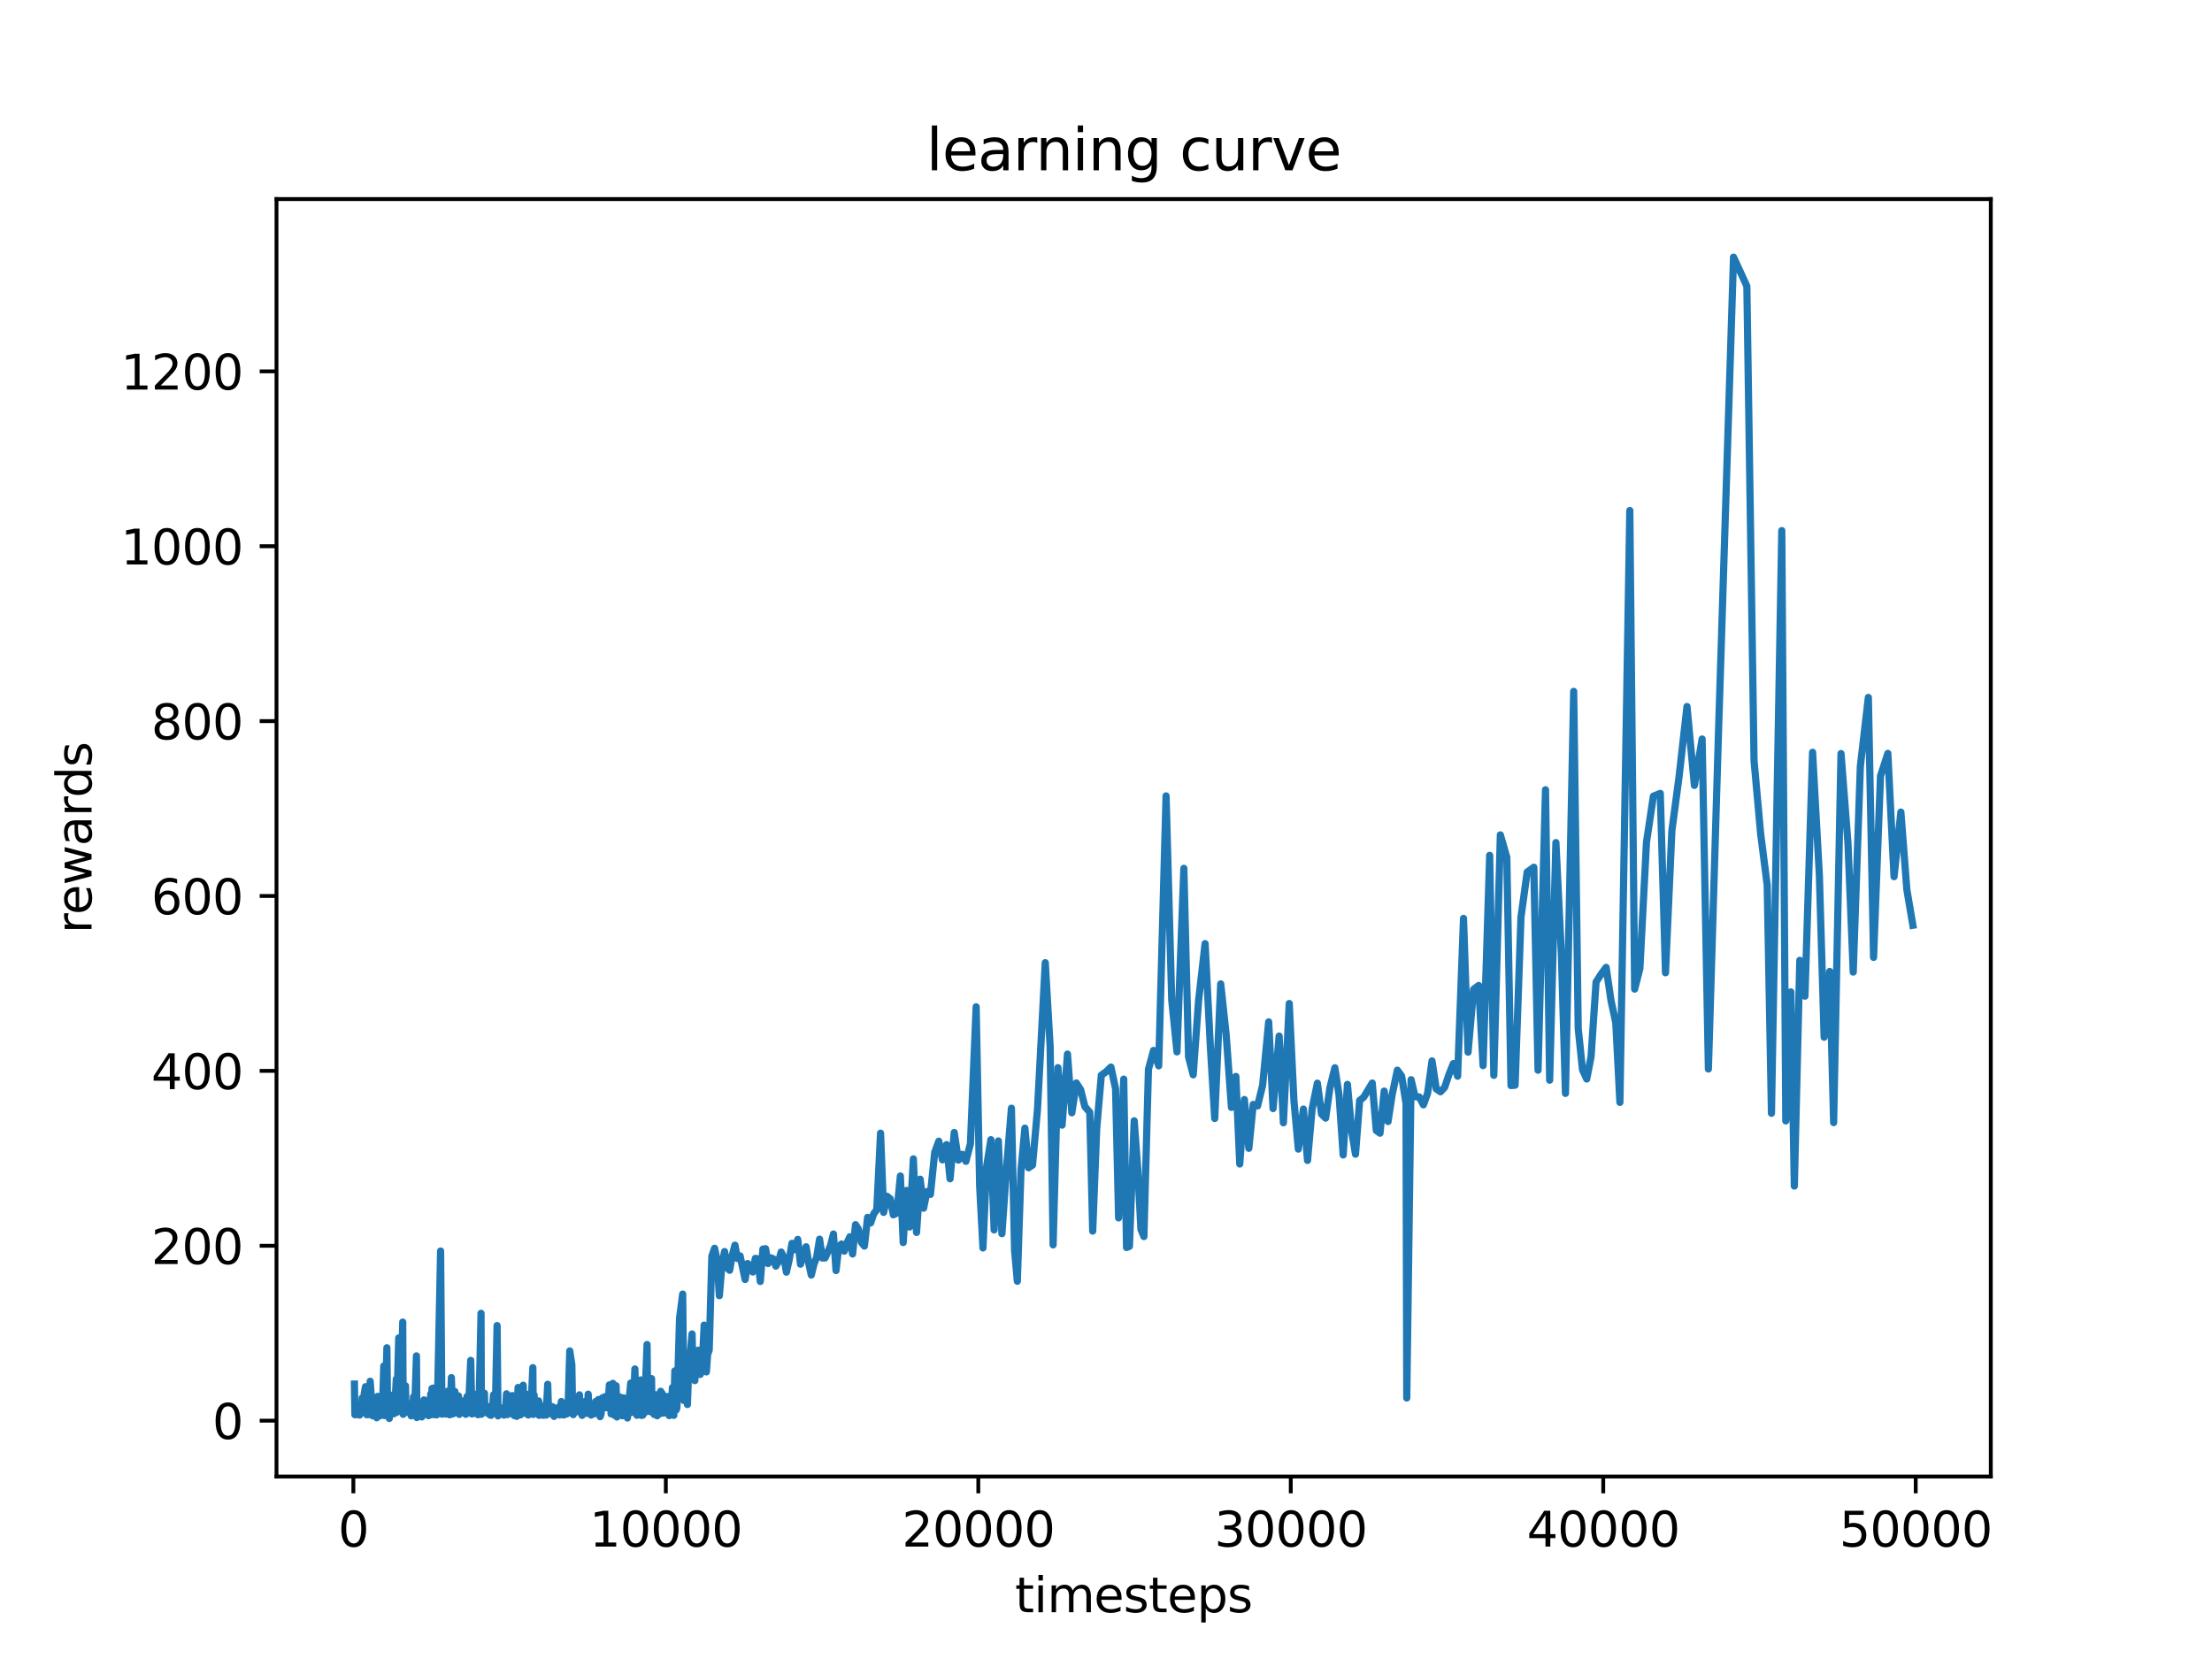 <?xml version="1.0" encoding="utf-8" standalone="no"?>
<!DOCTYPE svg PUBLIC "-//W3C//DTD SVG 1.1//EN"
  "http://www.w3.org/Graphics/SVG/1.1/DTD/svg11.dtd">
<svg xmlns:xlink="http://www.w3.org/1999/xlink" width="460.8pt" height="345.6pt" viewBox="0 0 460.8 345.6" xmlns="http://www.w3.org/2000/svg" version="1.1">
 <defs>
  <style type="text/css">*{stroke-linejoin: round; stroke-linecap: butt}</style>
 </defs>
 <g id="figure_1">
  <g id="patch_1">
   <path d="M 0 345.6 
L 460.8 345.6 
L 460.8 0 
L 0 0 
z
" style="fill: #ffffff"/>
  </g>
  <g id="axes_1">
   <g id="patch_2">
    <path d="M 57.6 307.584 
L 414.72 307.584 
L 414.72 41.472 
L 57.6 41.472 
z
" style="fill: #ffffff"/>
   </g>
   <g id="matplotlib.axis_1">
    <g id="xtick_1">
     <g id="line2d_1">
      <defs>
       <path id="m5c975d2526" d="M 0 0 
L 0 3.5 
" style="stroke: #000000; stroke-width: 0.8"/>
      </defs>
      <g>
       <use xlink:href="#m5c975d2526" x="73.611" y="307.584" style="stroke: #000000; stroke-width: 0.8"/>
      </g>
     </g>
     <g id="text_1">
      <!-- 0 -->
      <g transform="translate(70.43 322.182) scale(0.1 -0.1)">
       <defs>
        <path id="DejaVuSans-30" d="M 2034 4250 
Q 1547 4250 1301 3770 
Q 1056 3291 1056 2328 
Q 1056 1369 1301 889 
Q 1547 409 2034 409 
Q 2525 409 2770 889 
Q 3016 1369 3016 2328 
Q 3016 3291 2770 3770 
Q 2525 4250 2034 4250 
z
M 2034 4750 
Q 2819 4750 3233 4129 
Q 3647 3509 3647 2328 
Q 3647 1150 3233 529 
Q 2819 -91 2034 -91 
Q 1250 -91 836 529 
Q 422 1150 422 2328 
Q 422 3509 836 4129 
Q 1250 4750 2034 4750 
z
" transform="scale(0.016)"/>
       </defs>
       <use xlink:href="#DejaVuSans-30"/>
      </g>
     </g>
    </g>
    <g id="xtick_2">
     <g id="line2d_2">
      <g>
       <use xlink:href="#m5c975d2526" x="138.705" y="307.584" style="stroke: #000000; stroke-width: 0.8"/>
      </g>
     </g>
     <g id="text_2">
      <!-- 10000 -->
      <g transform="translate(122.799 322.182) scale(0.1 -0.1)">
       <defs>
        <path id="DejaVuSans-31" d="M 794 531 
L 1825 531 
L 1825 4091 
L 703 3866 
L 703 4441 
L 1819 4666 
L 2450 4666 
L 2450 531 
L 3481 531 
L 3481 0 
L 794 0 
L 794 531 
z
" transform="scale(0.016)"/>
       </defs>
       <use xlink:href="#DejaVuSans-31"/>
       <use xlink:href="#DejaVuSans-30" x="63.623"/>
       <use xlink:href="#DejaVuSans-30" x="127.246"/>
       <use xlink:href="#DejaVuSans-30" x="190.869"/>
       <use xlink:href="#DejaVuSans-30" x="254.492"/>
      </g>
     </g>
    </g>
    <g id="xtick_3">
     <g id="line2d_3">
      <g>
       <use xlink:href="#m5c975d2526" x="203.799" y="307.584" style="stroke: #000000; stroke-width: 0.8"/>
      </g>
     </g>
     <g id="text_3">
      <!-- 20000 -->
      <g transform="translate(187.892 322.182) scale(0.1 -0.1)">
       <defs>
        <path id="DejaVuSans-32" d="M 1228 531 
L 3431 531 
L 3431 0 
L 469 0 
L 469 531 
Q 828 903 1448 1529 
Q 2069 2156 2228 2338 
Q 2531 2678 2651 2914 
Q 2772 3150 2772 3378 
Q 2772 3750 2511 3984 
Q 2250 4219 1831 4219 
Q 1534 4219 1204 4116 
Q 875 4013 500 3803 
L 500 4441 
Q 881 4594 1212 4672 
Q 1544 4750 1819 4750 
Q 2544 4750 2975 4387 
Q 3406 4025 3406 3419 
Q 3406 3131 3298 2873 
Q 3191 2616 2906 2266 
Q 2828 2175 2409 1742 
Q 1991 1309 1228 531 
z
" transform="scale(0.016)"/>
       </defs>
       <use xlink:href="#DejaVuSans-32"/>
       <use xlink:href="#DejaVuSans-30" x="63.623"/>
       <use xlink:href="#DejaVuSans-30" x="127.246"/>
       <use xlink:href="#DejaVuSans-30" x="190.869"/>
       <use xlink:href="#DejaVuSans-30" x="254.492"/>
      </g>
     </g>
    </g>
    <g id="xtick_4">
     <g id="line2d_4">
      <g>
       <use xlink:href="#m5c975d2526" x="268.892" y="307.584" style="stroke: #000000; stroke-width: 0.8"/>
      </g>
     </g>
     <g id="text_4">
      <!-- 30000 -->
      <g transform="translate(252.986 322.182) scale(0.1 -0.1)">
       <defs>
        <path id="DejaVuSans-33" d="M 2597 2516 
Q 3050 2419 3304 2112 
Q 3559 1806 3559 1356 
Q 3559 666 3084 287 
Q 2609 -91 1734 -91 
Q 1441 -91 1130 -33 
Q 819 25 488 141 
L 488 750 
Q 750 597 1062 519 
Q 1375 441 1716 441 
Q 2309 441 2620 675 
Q 2931 909 2931 1356 
Q 2931 1769 2642 2001 
Q 2353 2234 1838 2234 
L 1294 2234 
L 1294 2753 
L 1863 2753 
Q 2328 2753 2575 2939 
Q 2822 3125 2822 3475 
Q 2822 3834 2567 4026 
Q 2313 4219 1838 4219 
Q 1578 4219 1281 4162 
Q 984 4106 628 3988 
L 628 4550 
Q 988 4650 1302 4700 
Q 1616 4750 1894 4750 
Q 2613 4750 3031 4423 
Q 3450 4097 3450 3541 
Q 3450 3153 3228 2886 
Q 3006 2619 2597 2516 
z
" transform="scale(0.016)"/>
       </defs>
       <use xlink:href="#DejaVuSans-33"/>
       <use xlink:href="#DejaVuSans-30" x="63.623"/>
       <use xlink:href="#DejaVuSans-30" x="127.246"/>
       <use xlink:href="#DejaVuSans-30" x="190.869"/>
       <use xlink:href="#DejaVuSans-30" x="254.492"/>
      </g>
     </g>
    </g>
    <g id="xtick_5">
     <g id="line2d_5">
      <g>
       <use xlink:href="#m5c975d2526" x="333.986" y="307.584" style="stroke: #000000; stroke-width: 0.8"/>
      </g>
     </g>
     <g id="text_5">
      <!-- 40000 -->
      <g transform="translate(318.08 322.182) scale(0.1 -0.1)">
       <defs>
        <path id="DejaVuSans-34" d="M 2419 4116 
L 825 1625 
L 2419 1625 
L 2419 4116 
z
M 2253 4666 
L 3047 4666 
L 3047 1625 
L 3713 1625 
L 3713 1100 
L 3047 1100 
L 3047 0 
L 2419 0 
L 2419 1100 
L 313 1100 
L 313 1709 
L 2253 4666 
z
" transform="scale(0.016)"/>
       </defs>
       <use xlink:href="#DejaVuSans-34"/>
       <use xlink:href="#DejaVuSans-30" x="63.623"/>
       <use xlink:href="#DejaVuSans-30" x="127.246"/>
       <use xlink:href="#DejaVuSans-30" x="190.869"/>
       <use xlink:href="#DejaVuSans-30" x="254.492"/>
      </g>
     </g>
    </g>
    <g id="xtick_6">
     <g id="line2d_6">
      <g>
       <use xlink:href="#m5c975d2526" x="399.08" y="307.584" style="stroke: #000000; stroke-width: 0.8"/>
      </g>
     </g>
     <g id="text_6">
      <!-- 50000 -->
      <g transform="translate(383.173 322.182) scale(0.1 -0.1)">
       <defs>
        <path id="DejaVuSans-35" d="M 691 4666 
L 3169 4666 
L 3169 4134 
L 1269 4134 
L 1269 2991 
Q 1406 3038 1543 3061 
Q 1681 3084 1819 3084 
Q 2600 3084 3056 2656 
Q 3513 2228 3513 1497 
Q 3513 744 3044 326 
Q 2575 -91 1722 -91 
Q 1428 -91 1123 -41 
Q 819 9 494 109 
L 494 744 
Q 775 591 1075 516 
Q 1375 441 1709 441 
Q 2250 441 2565 725 
Q 2881 1009 2881 1497 
Q 2881 1984 2565 2268 
Q 2250 2553 1709 2553 
Q 1456 2553 1204 2497 
Q 953 2441 691 2322 
L 691 4666 
z
" transform="scale(0.016)"/>
       </defs>
       <use xlink:href="#DejaVuSans-35"/>
       <use xlink:href="#DejaVuSans-30" x="63.623"/>
       <use xlink:href="#DejaVuSans-30" x="127.246"/>
       <use xlink:href="#DejaVuSans-30" x="190.869"/>
       <use xlink:href="#DejaVuSans-30" x="254.492"/>
      </g>
     </g>
    </g>
    <g id="text_7">
     <!-- timesteps -->
     <g transform="translate(211.444 335.861) scale(0.1 -0.1)">
      <defs>
       <path id="DejaVuSans-74" d="M 1172 4494 
L 1172 3500 
L 2356 3500 
L 2356 3053 
L 1172 3053 
L 1172 1153 
Q 1172 725 1289 603 
Q 1406 481 1766 481 
L 2356 481 
L 2356 0 
L 1766 0 
Q 1100 0 847 248 
Q 594 497 594 1153 
L 594 3053 
L 172 3053 
L 172 3500 
L 594 3500 
L 594 4494 
L 1172 4494 
z
" transform="scale(0.016)"/>
       <path id="DejaVuSans-69" d="M 603 3500 
L 1178 3500 
L 1178 0 
L 603 0 
L 603 3500 
z
M 603 4863 
L 1178 4863 
L 1178 4134 
L 603 4134 
L 603 4863 
z
" transform="scale(0.016)"/>
       <path id="DejaVuSans-6d" d="M 3328 2828 
Q 3544 3216 3844 3400 
Q 4144 3584 4550 3584 
Q 5097 3584 5394 3201 
Q 5691 2819 5691 2113 
L 5691 0 
L 5113 0 
L 5113 2094 
Q 5113 2597 4934 2840 
Q 4756 3084 4391 3084 
Q 3944 3084 3684 2787 
Q 3425 2491 3425 1978 
L 3425 0 
L 2847 0 
L 2847 2094 
Q 2847 2600 2669 2842 
Q 2491 3084 2119 3084 
Q 1678 3084 1418 2786 
Q 1159 2488 1159 1978 
L 1159 0 
L 581 0 
L 581 3500 
L 1159 3500 
L 1159 2956 
Q 1356 3278 1631 3431 
Q 1906 3584 2284 3584 
Q 2666 3584 2933 3390 
Q 3200 3197 3328 2828 
z
" transform="scale(0.016)"/>
       <path id="DejaVuSans-65" d="M 3597 1894 
L 3597 1613 
L 953 1613 
Q 991 1019 1311 708 
Q 1631 397 2203 397 
Q 2534 397 2845 478 
Q 3156 559 3463 722 
L 3463 178 
Q 3153 47 2828 -22 
Q 2503 -91 2169 -91 
Q 1331 -91 842 396 
Q 353 884 353 1716 
Q 353 2575 817 3079 
Q 1281 3584 2069 3584 
Q 2775 3584 3186 3129 
Q 3597 2675 3597 1894 
z
M 3022 2063 
Q 3016 2534 2758 2815 
Q 2500 3097 2075 3097 
Q 1594 3097 1305 2825 
Q 1016 2553 972 2059 
L 3022 2063 
z
" transform="scale(0.016)"/>
       <path id="DejaVuSans-73" d="M 2834 3397 
L 2834 2853 
Q 2591 2978 2328 3040 
Q 2066 3103 1784 3103 
Q 1356 3103 1142 2972 
Q 928 2841 928 2578 
Q 928 2378 1081 2264 
Q 1234 2150 1697 2047 
L 1894 2003 
Q 2506 1872 2764 1633 
Q 3022 1394 3022 966 
Q 3022 478 2636 193 
Q 2250 -91 1575 -91 
Q 1294 -91 989 -36 
Q 684 19 347 128 
L 347 722 
Q 666 556 975 473 
Q 1284 391 1588 391 
Q 1994 391 2212 530 
Q 2431 669 2431 922 
Q 2431 1156 2273 1281 
Q 2116 1406 1581 1522 
L 1381 1569 
Q 847 1681 609 1914 
Q 372 2147 372 2553 
Q 372 3047 722 3315 
Q 1072 3584 1716 3584 
Q 2034 3584 2315 3537 
Q 2597 3491 2834 3397 
z
" transform="scale(0.016)"/>
       <path id="DejaVuSans-70" d="M 1159 525 
L 1159 -1331 
L 581 -1331 
L 581 3500 
L 1159 3500 
L 1159 2969 
Q 1341 3281 1617 3432 
Q 1894 3584 2278 3584 
Q 2916 3584 3314 3078 
Q 3713 2572 3713 1747 
Q 3713 922 3314 415 
Q 2916 -91 2278 -91 
Q 1894 -91 1617 61 
Q 1341 213 1159 525 
z
M 3116 1747 
Q 3116 2381 2855 2742 
Q 2594 3103 2138 3103 
Q 1681 3103 1420 2742 
Q 1159 2381 1159 1747 
Q 1159 1113 1420 752 
Q 1681 391 2138 391 
Q 2594 391 2855 752 
Q 3116 1113 3116 1747 
z
" transform="scale(0.016)"/>
      </defs>
      <use xlink:href="#DejaVuSans-74"/>
      <use xlink:href="#DejaVuSans-69" x="39.209"/>
      <use xlink:href="#DejaVuSans-6d" x="66.992"/>
      <use xlink:href="#DejaVuSans-65" x="164.404"/>
      <use xlink:href="#DejaVuSans-73" x="225.928"/>
      <use xlink:href="#DejaVuSans-74" x="278.027"/>
      <use xlink:href="#DejaVuSans-65" x="317.236"/>
      <use xlink:href="#DejaVuSans-70" x="378.76"/>
      <use xlink:href="#DejaVuSans-73" x="442.236"/>
     </g>
    </g>
   </g>
   <g id="matplotlib.axis_2">
    <g id="ytick_1">
     <g id="line2d_7">
      <defs>
       <path id="mbff189bb1b" d="M 0 0 
L -3.5 0 
" style="stroke: #000000; stroke-width: 0.8"/>
      </defs>
      <g>
       <use xlink:href="#mbff189bb1b" x="57.6" y="295.952" style="stroke: #000000; stroke-width: 0.8"/>
      </g>
     </g>
     <g id="text_8">
      <!-- 0 -->
      <g transform="translate(44.237 299.751) scale(0.1 -0.1)">
       <use xlink:href="#DejaVuSans-30"/>
      </g>
     </g>
    </g>
    <g id="ytick_2">
     <g id="line2d_8">
      <g>
       <use xlink:href="#mbff189bb1b" x="57.6" y="259.519" style="stroke: #000000; stroke-width: 0.8"/>
      </g>
     </g>
     <g id="text_9">
      <!-- 200 -->
      <g transform="translate(31.512 263.318) scale(0.1 -0.1)">
       <use xlink:href="#DejaVuSans-32"/>
       <use xlink:href="#DejaVuSans-30" x="63.623"/>
       <use xlink:href="#DejaVuSans-30" x="127.246"/>
      </g>
     </g>
    </g>
    <g id="ytick_3">
     <g id="line2d_9">
      <g>
       <use xlink:href="#mbff189bb1b" x="57.6" y="223.086" style="stroke: #000000; stroke-width: 0.8"/>
      </g>
     </g>
     <g id="text_10">
      <!-- 400 -->
      <g transform="translate(31.512 226.885) scale(0.1 -0.1)">
       <use xlink:href="#DejaVuSans-34"/>
       <use xlink:href="#DejaVuSans-30" x="63.623"/>
       <use xlink:href="#DejaVuSans-30" x="127.246"/>
      </g>
     </g>
    </g>
    <g id="ytick_4">
     <g id="line2d_10">
      <g>
       <use xlink:href="#mbff189bb1b" x="57.6" y="186.653" style="stroke: #000000; stroke-width: 0.8"/>
      </g>
     </g>
     <g id="text_11">
      <!-- 600 -->
      <g transform="translate(31.512 190.452) scale(0.1 -0.1)">
       <defs>
        <path id="DejaVuSans-36" d="M 2113 2584 
Q 1688 2584 1439 2293 
Q 1191 2003 1191 1497 
Q 1191 994 1439 701 
Q 1688 409 2113 409 
Q 2538 409 2786 701 
Q 3034 994 3034 1497 
Q 3034 2003 2786 2293 
Q 2538 2584 2113 2584 
z
M 3366 4563 
L 3366 3988 
Q 3128 4100 2886 4159 
Q 2644 4219 2406 4219 
Q 1781 4219 1451 3797 
Q 1122 3375 1075 2522 
Q 1259 2794 1537 2939 
Q 1816 3084 2150 3084 
Q 2853 3084 3261 2657 
Q 3669 2231 3669 1497 
Q 3669 778 3244 343 
Q 2819 -91 2113 -91 
Q 1303 -91 875 529 
Q 447 1150 447 2328 
Q 447 3434 972 4092 
Q 1497 4750 2381 4750 
Q 2619 4750 2861 4703 
Q 3103 4656 3366 4563 
z
" transform="scale(0.016)"/>
       </defs>
       <use xlink:href="#DejaVuSans-36"/>
       <use xlink:href="#DejaVuSans-30" x="63.623"/>
       <use xlink:href="#DejaVuSans-30" x="127.246"/>
      </g>
     </g>
    </g>
    <g id="ytick_5">
     <g id="line2d_11">
      <g>
       <use xlink:href="#mbff189bb1b" x="57.6" y="150.22" style="stroke: #000000; stroke-width: 0.8"/>
      </g>
     </g>
     <g id="text_12">
      <!-- 800 -->
      <g transform="translate(31.512 154.019) scale(0.1 -0.1)">
       <defs>
        <path id="DejaVuSans-38" d="M 2034 2216 
Q 1584 2216 1326 1975 
Q 1069 1734 1069 1313 
Q 1069 891 1326 650 
Q 1584 409 2034 409 
Q 2484 409 2743 651 
Q 3003 894 3003 1313 
Q 3003 1734 2745 1975 
Q 2488 2216 2034 2216 
z
M 1403 2484 
Q 997 2584 770 2862 
Q 544 3141 544 3541 
Q 544 4100 942 4425 
Q 1341 4750 2034 4750 
Q 2731 4750 3128 4425 
Q 3525 4100 3525 3541 
Q 3525 3141 3298 2862 
Q 3072 2584 2669 2484 
Q 3125 2378 3379 2068 
Q 3634 1759 3634 1313 
Q 3634 634 3220 271 
Q 2806 -91 2034 -91 
Q 1263 -91 848 271 
Q 434 634 434 1313 
Q 434 1759 690 2068 
Q 947 2378 1403 2484 
z
M 1172 3481 
Q 1172 3119 1398 2916 
Q 1625 2713 2034 2713 
Q 2441 2713 2670 2916 
Q 2900 3119 2900 3481 
Q 2900 3844 2670 4047 
Q 2441 4250 2034 4250 
Q 1625 4250 1398 4047 
Q 1172 3844 1172 3481 
z
" transform="scale(0.016)"/>
       </defs>
       <use xlink:href="#DejaVuSans-38"/>
       <use xlink:href="#DejaVuSans-30" x="63.623"/>
       <use xlink:href="#DejaVuSans-30" x="127.246"/>
      </g>
     </g>
    </g>
    <g id="ytick_6">
     <g id="line2d_12">
      <g>
       <use xlink:href="#mbff189bb1b" x="57.6" y="113.787" style="stroke: #000000; stroke-width: 0.8"/>
      </g>
     </g>
     <g id="text_13">
      <!-- 1000 -->
      <g transform="translate(25.15 117.586) scale(0.1 -0.1)">
       <use xlink:href="#DejaVuSans-31"/>
       <use xlink:href="#DejaVuSans-30" x="63.623"/>
       <use xlink:href="#DejaVuSans-30" x="127.246"/>
       <use xlink:href="#DejaVuSans-30" x="190.869"/>
      </g>
     </g>
    </g>
    <g id="ytick_7">
     <g id="line2d_13">
      <g>
       <use xlink:href="#mbff189bb1b" x="57.6" y="77.354" style="stroke: #000000; stroke-width: 0.8"/>
      </g>
     </g>
     <g id="text_14">
      <!-- 1200 -->
      <g transform="translate(25.15 81.153) scale(0.1 -0.1)">
       <use xlink:href="#DejaVuSans-31"/>
       <use xlink:href="#DejaVuSans-32" x="63.623"/>
       <use xlink:href="#DejaVuSans-30" x="127.246"/>
       <use xlink:href="#DejaVuSans-30" x="190.869"/>
      </g>
     </g>
    </g>
    <g id="text_15">
     <!-- rewards -->
     <g transform="translate(19.07 194.448) rotate(-90) scale(0.1 -0.1)">
      <defs>
       <path id="DejaVuSans-72" d="M 2631 2963 
Q 2534 3019 2420 3045 
Q 2306 3072 2169 3072 
Q 1681 3072 1420 2755 
Q 1159 2438 1159 1844 
L 1159 0 
L 581 0 
L 581 3500 
L 1159 3500 
L 1159 2956 
Q 1341 3275 1631 3429 
Q 1922 3584 2338 3584 
Q 2397 3584 2469 3576 
Q 2541 3569 2628 3553 
L 2631 2963 
z
" transform="scale(0.016)"/>
       <path id="DejaVuSans-77" d="M 269 3500 
L 844 3500 
L 1563 769 
L 2278 3500 
L 2956 3500 
L 3675 769 
L 4391 3500 
L 4966 3500 
L 4050 0 
L 3372 0 
L 2619 2869 
L 1863 0 
L 1184 0 
L 269 3500 
z
" transform="scale(0.016)"/>
       <path id="DejaVuSans-61" d="M 2194 1759 
Q 1497 1759 1228 1600 
Q 959 1441 959 1056 
Q 959 750 1161 570 
Q 1363 391 1709 391 
Q 2188 391 2477 730 
Q 2766 1069 2766 1631 
L 2766 1759 
L 2194 1759 
z
M 3341 1997 
L 3341 0 
L 2766 0 
L 2766 531 
Q 2569 213 2275 61 
Q 1981 -91 1556 -91 
Q 1019 -91 701 211 
Q 384 513 384 1019 
Q 384 1609 779 1909 
Q 1175 2209 1959 2209 
L 2766 2209 
L 2766 2266 
Q 2766 2663 2505 2880 
Q 2244 3097 1772 3097 
Q 1472 3097 1187 3025 
Q 903 2953 641 2809 
L 641 3341 
Q 956 3463 1253 3523 
Q 1550 3584 1831 3584 
Q 2591 3584 2966 3190 
Q 3341 2797 3341 1997 
z
" transform="scale(0.016)"/>
       <path id="DejaVuSans-64" d="M 2906 2969 
L 2906 4863 
L 3481 4863 
L 3481 0 
L 2906 0 
L 2906 525 
Q 2725 213 2448 61 
Q 2172 -91 1784 -91 
Q 1150 -91 751 415 
Q 353 922 353 1747 
Q 353 2572 751 3078 
Q 1150 3584 1784 3584 
Q 2172 3584 2448 3432 
Q 2725 3281 2906 2969 
z
M 947 1747 
Q 947 1113 1208 752 
Q 1469 391 1925 391 
Q 2381 391 2643 752 
Q 2906 1113 2906 1747 
Q 2906 2381 2643 2742 
Q 2381 3103 1925 3103 
Q 1469 3103 1208 2742 
Q 947 2381 947 1747 
z
" transform="scale(0.016)"/>
      </defs>
      <use xlink:href="#DejaVuSans-72"/>
      <use xlink:href="#DejaVuSans-65" x="38.863"/>
      <use xlink:href="#DejaVuSans-77" x="100.387"/>
      <use xlink:href="#DejaVuSans-61" x="182.174"/>
      <use xlink:href="#DejaVuSans-72" x="243.453"/>
      <use xlink:href="#DejaVuSans-64" x="282.816"/>
      <use xlink:href="#DejaVuSans-73" x="346.293"/>
     </g>
    </g>
   </g>
   <g id="line2d_14">
    <path d="M 73.833 288.328 
L 73.93 294.716 
L 74.008 294.421 
L 74.113 293.606 
L 74.282 294.691 
L 74.432 293.743 
L 74.516 294.531 
L 74.764 293.552 
L 74.855 293.913 
L 74.92 294.782 
L 75.109 293.958 
L 75.278 293.985 
L 75.447 291.213 
L 75.668 293.995 
L 75.896 290.233 
L 76.137 288.87 
L 76.397 294.713 
L 76.651 290.207 
L 76.723 294.696 
L 76.886 292.825 
L 77.113 287.74 
L 77.341 290.863 
L 77.458 294.522 
L 77.543 293.964 
L 77.634 294.938 
L 77.966 293.356 
L 78.083 294.216 
L 78.201 294.164 
L 78.298 294.76 
L 78.415 293.866 
L 78.48 295.343 
L 78.676 290.891 
L 78.897 294.318 
L 79.053 292.875 
L 79.118 294.959 
L 79.268 291.699 
L 79.372 293.333 
L 79.567 293.581 
L 79.652 294.433 
L 79.945 284.555 
L 80.075 294.89 
L 80.173 294.023 
L 80.277 293.83 
L 80.596 280.768 
L 80.746 294.336 
L 80.987 290.565 
L 81.104 295.488 
L 81.175 294.374 
L 81.358 293.092 
L 81.436 294.608 
L 81.663 290.63 
L 81.872 294.294 
L 82.035 294.518 
L 82.217 293.564 
L 82.555 287.291 
L 82.64 294.23 
L 83.063 278.716 
L 83.2 293.147 
L 83.408 293.676 
L 83.896 275.416 
L 83.987 294.63 
L 84.052 294.494 
L 84.131 294.213 
L 84.254 294.243 
L 84.476 288.686 
L 84.567 293.385 
L 84.736 293.888 
L 84.866 292.31 
L 85.074 293.165 
L 85.172 294.307 
L 85.263 294.121 
L 85.471 293.071 
L 85.66 294.949 
L 85.758 294.528 
L 85.875 293.37 
L 85.979 294.644 
L 86.129 290.986 
L 86.227 293.978 
L 86.363 294.121 
L 86.754 282.451 
L 86.845 295.297 
L 86.936 294.342 
L 87.014 295.137 
L 87.17 292.869 
L 87.281 292.919 
L 87.385 293.472 
L 87.45 294.645 
L 87.567 292.69 
L 87.873 295.173 
L 87.984 292.975 
L 88.069 294.634 
L 88.329 291.622 
L 88.414 294.371 
L 88.531 293 
L 88.726 293.985 
L 89 293.076 
L 89.104 294.308 
L 89.201 293.468 
L 89.266 294.912 
L 89.338 294.551 
L 89.735 290.382 
L 89.807 294.716 
L 89.995 289.255 
L 90.23 289.169 
L 90.425 294.69 
L 90.549 292.039 
L 90.659 294.708 
L 90.725 294.702 
L 90.894 290.736 
L 90.959 294.746 
L 91.089 294.229 
L 91.786 260.61 
L 92.065 294.594 
L 92.137 294.598 
L 92.332 290.267 
L 92.45 294.227 
L 92.612 293.692 
L 92.768 292.219 
L 92.918 294.577 
L 93.289 289.795 
L 93.511 292.137 
L 93.673 294.734 
L 93.771 294.584 
L 94.031 286.981 
L 94.272 294.563 
L 94.376 293.641 
L 94.559 294.432 
L 94.754 289.862 
L 95.014 294.173 
L 95.34 291.039 
L 95.502 290.796 
L 95.685 294.642 
L 95.873 294.312 
L 96.186 291.812 
L 96.297 293.799 
L 96.446 294.149 
L 96.629 294.157 
L 96.713 294.342 
L 96.817 294.265 
L 96.941 293.832 
L 97.032 294.63 
L 97.117 294.44 
L 97.286 290.923 
L 97.67 291.807 
L 98.061 283.394 
L 98.301 294.549 
L 98.445 291.837 
L 98.529 294.352 
L 98.666 294.452 
L 98.822 293.788 
L 99.245 290.438 
L 99.395 291.311 
L 99.59 294.712 
L 99.753 294.382 
L 100.209 273.586 
L 100.28 294.622 
L 100.391 293.202 
L 100.515 293.33 
L 100.918 290.233 
L 101.016 294.234 
L 101.244 294.257 
L 101.361 294.018 
L 101.439 294.341 
L 101.55 292.963 
L 101.699 293.198 
L 101.784 294.101 
L 101.882 293.676 
L 101.94 294.649 
L 102.005 294.629 
L 102.109 294.8 
L 102.188 294.511 
L 102.292 294.845 
L 102.5 293.522 
L 102.637 292.874 
L 102.812 290.566 
L 102.956 293.615 
L 103.086 292.814 
L 103.17 294.181 
L 103.554 276.135 
L 103.743 294.953 
L 103.88 294.609 
L 104.01 294.729 
L 104.14 294.54 
L 104.277 293.265 
L 104.433 293.98 
L 104.681 293.931 
L 104.778 294.452 
L 104.915 293.405 
L 104.993 294.796 
L 105.084 293.909 
L 105.175 294.244 
L 105.286 294.169 
L 105.514 290.353 
L 105.69 294.693 
L 105.859 292.083 
L 105.989 292.541 
L 106.106 294.466 
L 106.354 291.359 
L 106.471 293.357 
L 106.705 290.718 
L 106.77 294.595 
L 106.874 294.26 
L 107.011 293.914 
L 107.128 294.891 
L 107.31 293.902 
L 107.375 294.46 
L 107.454 294.294 
L 107.59 292 
L 107.655 295.055 
L 107.929 289.029 
L 108.052 292.159 
L 108.202 292.008 
L 108.378 292.141 
L 108.443 294.734 
L 108.606 294.562 
L 108.775 292.54 
L 108.99 288.563 
L 109.159 293.684 
L 109.38 293.756 
L 109.53 292.512 
L 109.654 293.233 
L 109.719 294.558 
L 109.966 290.481 
L 110.057 294.775 
L 110.142 294.582 
L 110.272 292.636 
L 110.37 294.447 
L 110.5 292.939 
L 110.585 293.856 
L 111.001 284.905 
L 111.092 294.657 
L 111.268 290.605 
L 111.353 294.407 
L 111.476 294.408 
L 111.724 293.981 
L 111.997 294.206 
L 112.218 291.84 
L 112.316 294.845 
L 112.7 292.786 
L 112.863 294.712 
L 112.967 293.006 
L 113.084 293.04 
L 113.175 294.83 
L 113.279 293.886 
L 113.351 294.268 
L 113.494 293.531 
L 113.696 294.755 
L 113.761 294.794 
L 114.1 288.367 
L 114.282 294.536 
L 114.458 294.35 
L 114.594 293.342 
L 114.672 294.219 
L 115.063 293.027 
L 115.135 294.524 
L 115.258 294.764 
L 115.336 294.193 
L 115.415 295.065 
L 115.571 293.833 
L 115.649 294.634 
L 115.76 294.458 
L 115.987 293.305 
L 116.111 294.522 
L 116.345 293.184 
L 116.476 293.487 
L 116.573 294.771 
L 116.645 294.361 
L 116.938 291.958 
L 117.146 294.414 
L 117.257 293.659 
L 117.322 294.757 
L 117.413 293.808 
L 117.524 294.752 
L 117.615 294.35 
L 117.732 292.908 
L 117.901 293.262 
L 118.005 292.836 
L 118.07 294.549 
L 118.376 291.945 
L 118.689 281.42 
L 119.125 284.279 
L 119.294 294.5 
L 119.411 294.7 
L 119.541 291.936 
L 119.633 294.331 
L 119.776 291.936 
L 119.913 292.331 
L 120.075 291.336 
L 120.231 291.946 
L 120.394 294.091 
L 120.707 290.567 
L 120.908 293.937 
L 121.058 292.069 
L 121.26 294.85 
L 121.332 294.448 
L 121.67 294.302 
L 121.768 294.277 
L 121.911 291.939 
L 122.223 294.431 
L 122.373 293.048 
L 122.529 290.43 
L 122.718 293.781 
L 122.861 294.452 
L 122.939 294.436 
L 123.083 293.125 
L 123.141 294.787 
L 123.265 292.799 
L 123.349 294.172 
L 123.467 293.806 
L 123.636 294.447 
L 123.76 294.542 
L 123.87 294.26 
L 124.105 291.949 
L 124.196 294.132 
L 124.293 293.603 
L 124.365 294.325 
L 124.638 291.552 
L 124.723 294.434 
L 124.821 294.187 
L 124.925 293.24 
L 125.022 295.117 
L 125.205 294.612 
L 125.445 291.226 
L 125.628 293.355 
L 125.953 290.97 
L 126.122 293.269 
L 126.259 292.639 
L 126.539 293.252 
L 126.676 292.304 
L 126.943 288.496 
L 127.229 288.809 
L 127.294 294.54 
L 127.444 293.972 
L 127.665 288.178 
L 127.802 293.672 
L 127.919 293.864 
L 127.984 294.827 
L 128.082 294.089 
L 128.342 288.664 
L 128.524 295.188 
L 128.589 294.578 
L 128.648 294.891 
L 128.817 293.596 
L 128.961 293.76 
L 129.136 291.017 
L 129.293 291.113 
L 129.638 294.922 
L 129.742 294.593 
L 129.891 291.197 
L 129.963 294.773 
L 130.21 293.257 
L 130.432 294.773 
L 130.549 293.238 
L 130.705 295.396 
L 131.389 288.114 
L 131.512 294.25 
L 131.714 289.252 
L 131.922 293.814 
L 132.261 285.18 
L 132.508 294.331 
L 132.677 294.833 
L 132.84 294.261 
L 132.983 291.208 
L 133.055 294.396 
L 133.472 287.468 
L 133.621 294.859 
L 133.817 292.478 
L 133.895 294.807 
L 134.044 291.533 
L 134.142 294.437 
L 134.311 292.628 
L 134.793 280.091 
L 134.949 294.021 
L 135.118 293.244 
L 135.32 289.331 
L 135.405 293.938 
L 135.73 287.188 
L 135.828 294.233 
L 135.932 293.399 
L 136.036 293.995 
L 136.205 293.754 
L 136.277 294.663 
L 136.401 293.756 
L 136.694 290.55 
L 136.895 294.936 
L 136.974 294.553 
L 137.156 291.696 
L 137.429 294.532 
L 137.638 289.828 
L 137.742 294.435 
L 137.95 290.294 
L 138.21 294.351 
L 138.646 290.897 
L 138.894 294.205 
L 138.972 294.404 
L 139.109 292.29 
L 139.193 294.493 
L 139.362 290.879 
L 139.415 294.897 
L 139.655 292.898 
L 139.831 293.856 
L 140.079 289.052 
L 140.365 294.848 
L 140.58 285.585 
L 140.697 292.763 
L 140.853 293.726 
L 141.016 293.285 
L 141.563 274.635 
L 142.214 269.577 
L 142.454 291.745 
L 142.878 287.059 
L 143.06 287.403 
L 143.203 292.587 
L 143.509 283.923 
L 143.789 282.041 
L 144.166 277.885 
L 144.375 285.891 
L 144.576 286.025 
L 144.746 287.607 
L 145.026 282.274 
L 145.449 281.277 
L 145.664 285.588 
L 145.859 286.332 
L 146.067 285.879 
L 146.328 283.345 
L 146.692 276.035 
L 146.939 282.998 
L 147.154 285.79 
L 147.415 282.113 
L 147.74 281.246 
L 148.293 261.687 
L 148.86 260.038 
L 149.393 262.573 
L 149.856 269.913 
L 150.389 263.491 
L 150.943 260.717 
L 151.47 264.093 
L 151.997 264.62 
L 152.537 261.523 
L 153.104 259.391 
L 153.631 262.173 
L 154.178 261.627 
L 155.226 266.545 
L 155.747 263.214 
L 156.287 263.767 
L 156.814 264.984 
L 157.348 262.144 
L 157.875 262.233 
L 158.383 266.951 
L 158.93 260.21 
L 159.483 260.129 
L 160.004 263.221 
L 160.537 262.03 
L 161.071 262.217 
L 161.625 263.752 
L 162.178 262.812 
L 162.731 260.816 
L 163.284 261.919 
L 163.825 265.014 
L 164.417 262.358 
L 164.983 259.01 
L 165.569 260.336 
L 166.188 258.192 
L 166.76 263.354 
L 167.926 259.728 
L 168.485 263.22 
L 169.006 265.618 
L 169.566 263.343 
L 170.119 261.928 
L 170.731 258.143 
L 171.297 262.068 
L 171.883 262.051 
L 173.022 259.468 
L 173.621 257.064 
L 174.162 264.678 
L 174.721 259.726 
L 175.301 259.142 
L 175.88 260.639 
L 176.466 258.882 
L 177.045 257.634 
L 177.612 261.219 
L 178.223 255.12 
L 178.809 256.03 
L 179.447 258.812 
L 180.072 259.581 
L 180.736 253.6 
L 181.367 254.759 
L 182.005 252.87 
L 182.643 252.011 
L 183.437 236.057 
L 184.075 252.559 
L 184.778 249.198 
L 185.462 249.747 
L 186.1 253.071 
L 186.816 252.716 
L 187.564 244.979 
L 188.15 258.846 
L 188.84 247.996 
L 189.485 255.607 
L 190.272 241.416 
L 190.936 256.735 
L 191.685 245.65 
L 192.401 251.692 
L 193.11 248.218 
L 193.82 248.815 
L 194.725 240.023 
L 195.571 237.731 
L 196.332 241.623 
L 197.185 238.441 
L 197.914 245.561 
L 198.786 235.925 
L 199.652 241.668 
L 200.446 240.463 
L 201.214 241.928 
L 202.158 238.244 
L 203.35 209.737 
L 204.079 247.112 
L 204.769 259.973 
L 205.491 243.229 
L 206.422 237.416 
L 207.092 256.211 
L 207.978 237.677 
L 208.72 257.002 
L 209.644 243.737 
L 210.699 230.86 
L 211.356 260.517 
L 211.929 266.91 
L 212.69 243.769 
L 213.504 235.017 
L 214.266 243.273 
L 215.092 242.703 
L 216.121 231.175 
L 217.748 200.545 
L 218.764 218.04 
L 219.382 259.327 
L 220.391 222.41 
L 221.25 234.387 
L 222.376 219.586 
L 223.281 231.818 
L 224.225 225.6 
L 225.123 227.015 
L 226.002 230.529 
L 227.018 231.708 
L 227.629 256.462 
L 228.469 235.016 
L 229.426 223.988 
L 230.409 223.278 
L 231.424 222.288 
L 232.394 226.805 
L 233.026 253.711 
L 234.093 224.799 
L 234.679 259.875 
L 235.284 259.634 
L 236.274 233.484 
L 237.055 244.037 
L 237.673 256.084 
L 238.298 257.598 
L 239.242 222.746 
L 240.31 218.825 
L 241.377 222.034 
L 242.913 165.798 
L 244.092 208.315 
L 245.185 219.129 
L 246.617 180.891 
L 247.6 220.164 
L 248.564 223.907 
L 249.683 208.478 
L 251.044 196.575 
L 252.137 217.995 
L 253.049 233 
L 254.298 204.961 
L 255.431 215.52 
L 256.531 230.692 
L 257.449 224.24 
L 258.263 242.484 
L 259.226 229.051 
L 260.157 239.212 
L 261.068 230.076 
L 261.973 230.385 
L 263.027 226.085 
L 264.29 212.879 
L 265.202 230.936 
L 266.464 215.83 
L 267.356 233.895 
L 268.573 209.046 
L 269.55 229.292 
L 270.468 239.376 
L 271.522 231.043 
L 272.381 241.746 
L 273.338 231.019 
L 274.432 225.642 
L 275.304 232.099 
L 276.15 232.922 
L 277.049 226.595 
L 278.077 222.439 
L 278.936 228.056 
L 279.809 240.599 
L 280.694 225.893 
L 281.566 235.557 
L 282.373 240.443 
L 283.239 229.242 
L 284.085 228.576 
L 285.862 225.612 
L 286.708 235.508 
L 287.477 236.064 
L 288.355 227.296 
L 289.156 233.632 
L 290.015 228.017 
L 291.096 222.934 
L 291.981 224.157 
L 292.899 229.856 
L 293.055 291.224 
L 293.953 224.919 
L 294.787 228.459 
L 295.652 228.514 
L 296.518 230.155 
L 297.39 227.77 
L 298.315 221.009 
L 299.2 226.848 
L 300.085 227.439 
L 300.951 226.511 
L 301.856 223.811 
L 302.761 221.557 
L 303.646 224.192 
L 304.876 191.314 
L 305.826 219.184 
L 306.972 206.099 
L 308.04 205.292 
L 308.951 221.984 
L 310.324 178.18 
L 311.19 224.01 
L 312.551 173.921 
L 313.898 178.608 
L 314.77 226.145 
L 315.623 226.069 
L 316.847 191.086 
L 318.136 181.674 
L 319.522 180.662 
L 320.401 222.943 
L 321.957 164.522 
L 322.822 225.026 
L 324.124 175.525 
L 325.263 198.669 
L 326.116 227.776 
L 327.828 144.023 
L 328.772 214.29 
L 329.664 222.852 
L 330.543 224.774 
L 331.447 220.139 
L 332.489 204.58 
L 333.53 202.95 
L 334.585 201.521 
L 335.607 208.466 
L 336.596 213.026 
L 337.455 229.646 
L 339.519 106.347 
L 340.528 206.047 
L 341.615 201.79 
L 342.995 175.428 
L 344.427 165.861 
L 345.866 165.279 
L 346.953 202.647 
L 348.281 173.068 
L 349.784 161.769 
L 351.431 147.179 
L 352.974 163.612 
L 354.582 153.949 
L 355.89 222.693 
L 357.973 153.247 
L 361.124 53.568 
L 363.903 59.61 
L 365.4 158.499 
L 366.787 173.787 
L 368.141 184.397 
L 369.026 231.919 
L 371.18 110.535 
L 372.014 233.51 
L 373.068 206.637 
L 373.791 247.08 
L 374.93 200.053 
L 376.004 207.517 
L 377.592 156.715 
L 379.005 182.259 
L 380.001 216.071 
L 381.153 202.371 
L 381.98 233.857 
L 383.516 156.979 
L 384.961 175.549 
L 386.061 202.503 
L 387.545 159.632 
L 389.211 145.287 
L 390.298 199.443 
L 391.744 161.64 
L 393.273 156.945 
L 394.562 182.629 
L 395.988 169.176 
L 397.231 185.327 
L 398.487 192.755 
L 398.487 192.755 
" clip-path="url(#pc694b878f2)" style="fill: none; stroke: #1f77b4; stroke-width: 1.5; stroke-linecap: square"/>
   </g>
   <g id="patch_3">
    <path d="M 57.6 307.584 
L 57.6 41.472 
" style="fill: none; stroke: #000000; stroke-width: 0.8; stroke-linejoin: miter; stroke-linecap: square"/>
   </g>
   <g id="patch_4">
    <path d="M 414.72 307.584 
L 414.72 41.472 
" style="fill: none; stroke: #000000; stroke-width: 0.8; stroke-linejoin: miter; stroke-linecap: square"/>
   </g>
   <g id="patch_5">
    <path d="M 57.6 307.584 
L 414.72 307.584 
" style="fill: none; stroke: #000000; stroke-width: 0.8; stroke-linejoin: miter; stroke-linecap: square"/>
   </g>
   <g id="patch_6">
    <path d="M 57.6 41.472 
L 414.72 41.472 
" style="fill: none; stroke: #000000; stroke-width: 0.8; stroke-linejoin: miter; stroke-linecap: square"/>
   </g>
   <g id="text_16">
    <!-- learning curve -->
    <g transform="translate(192.964 35.472) scale(0.12 -0.12)">
     <defs>
      <path id="DejaVuSans-6c" d="M 603 4863 
L 1178 4863 
L 1178 0 
L 603 0 
L 603 4863 
z
" transform="scale(0.016)"/>
      <path id="DejaVuSans-6e" d="M 3513 2113 
L 3513 0 
L 2938 0 
L 2938 2094 
Q 2938 2591 2744 2837 
Q 2550 3084 2163 3084 
Q 1697 3084 1428 2787 
Q 1159 2491 1159 1978 
L 1159 0 
L 581 0 
L 581 3500 
L 1159 3500 
L 1159 2956 
Q 1366 3272 1645 3428 
Q 1925 3584 2291 3584 
Q 2894 3584 3203 3211 
Q 3513 2838 3513 2113 
z
" transform="scale(0.016)"/>
      <path id="DejaVuSans-67" d="M 2906 1791 
Q 2906 2416 2648 2759 
Q 2391 3103 1925 3103 
Q 1463 3103 1205 2759 
Q 947 2416 947 1791 
Q 947 1169 1205 825 
Q 1463 481 1925 481 
Q 2391 481 2648 825 
Q 2906 1169 2906 1791 
z
M 3481 434 
Q 3481 -459 3084 -895 
Q 2688 -1331 1869 -1331 
Q 1566 -1331 1297 -1286 
Q 1028 -1241 775 -1147 
L 775 -588 
Q 1028 -725 1275 -790 
Q 1522 -856 1778 -856 
Q 2344 -856 2625 -561 
Q 2906 -266 2906 331 
L 2906 616 
Q 2728 306 2450 153 
Q 2172 0 1784 0 
Q 1141 0 747 490 
Q 353 981 353 1791 
Q 353 2603 747 3093 
Q 1141 3584 1784 3584 
Q 2172 3584 2450 3431 
Q 2728 3278 2906 2969 
L 2906 3500 
L 3481 3500 
L 3481 434 
z
" transform="scale(0.016)"/>
      <path id="DejaVuSans-20" transform="scale(0.016)"/>
      <path id="DejaVuSans-63" d="M 3122 3366 
L 3122 2828 
Q 2878 2963 2633 3030 
Q 2388 3097 2138 3097 
Q 1578 3097 1268 2742 
Q 959 2388 959 1747 
Q 959 1106 1268 751 
Q 1578 397 2138 397 
Q 2388 397 2633 464 
Q 2878 531 3122 666 
L 3122 134 
Q 2881 22 2623 -34 
Q 2366 -91 2075 -91 
Q 1284 -91 818 406 
Q 353 903 353 1747 
Q 353 2603 823 3093 
Q 1294 3584 2113 3584 
Q 2378 3584 2631 3529 
Q 2884 3475 3122 3366 
z
" transform="scale(0.016)"/>
      <path id="DejaVuSans-75" d="M 544 1381 
L 544 3500 
L 1119 3500 
L 1119 1403 
Q 1119 906 1312 657 
Q 1506 409 1894 409 
Q 2359 409 2629 706 
Q 2900 1003 2900 1516 
L 2900 3500 
L 3475 3500 
L 3475 0 
L 2900 0 
L 2900 538 
Q 2691 219 2414 64 
Q 2138 -91 1772 -91 
Q 1169 -91 856 284 
Q 544 659 544 1381 
z
M 1991 3584 
L 1991 3584 
z
" transform="scale(0.016)"/>
      <path id="DejaVuSans-76" d="M 191 3500 
L 800 3500 
L 1894 563 
L 2988 3500 
L 3597 3500 
L 2284 0 
L 1503 0 
L 191 3500 
z
" transform="scale(0.016)"/>
     </defs>
     <use xlink:href="#DejaVuSans-6c"/>
     <use xlink:href="#DejaVuSans-65" x="27.783"/>
     <use xlink:href="#DejaVuSans-61" x="89.307"/>
     <use xlink:href="#DejaVuSans-72" x="150.586"/>
     <use xlink:href="#DejaVuSans-6e" x="189.949"/>
     <use xlink:href="#DejaVuSans-69" x="253.328"/>
     <use xlink:href="#DejaVuSans-6e" x="281.111"/>
     <use xlink:href="#DejaVuSans-67" x="344.49"/>
     <use xlink:href="#DejaVuSans-20" x="407.967"/>
     <use xlink:href="#DejaVuSans-63" x="439.754"/>
     <use xlink:href="#DejaVuSans-75" x="494.734"/>
     <use xlink:href="#DejaVuSans-72" x="558.113"/>
     <use xlink:href="#DejaVuSans-76" x="599.227"/>
     <use xlink:href="#DejaVuSans-65" x="658.406"/>
    </g>
   </g>
  </g>
 </g>
 <defs>
  <clipPath id="pc694b878f2">
   <rect x="57.6" y="41.472" width="357.12" height="266.112"/>
  </clipPath>
 </defs>
</svg>
